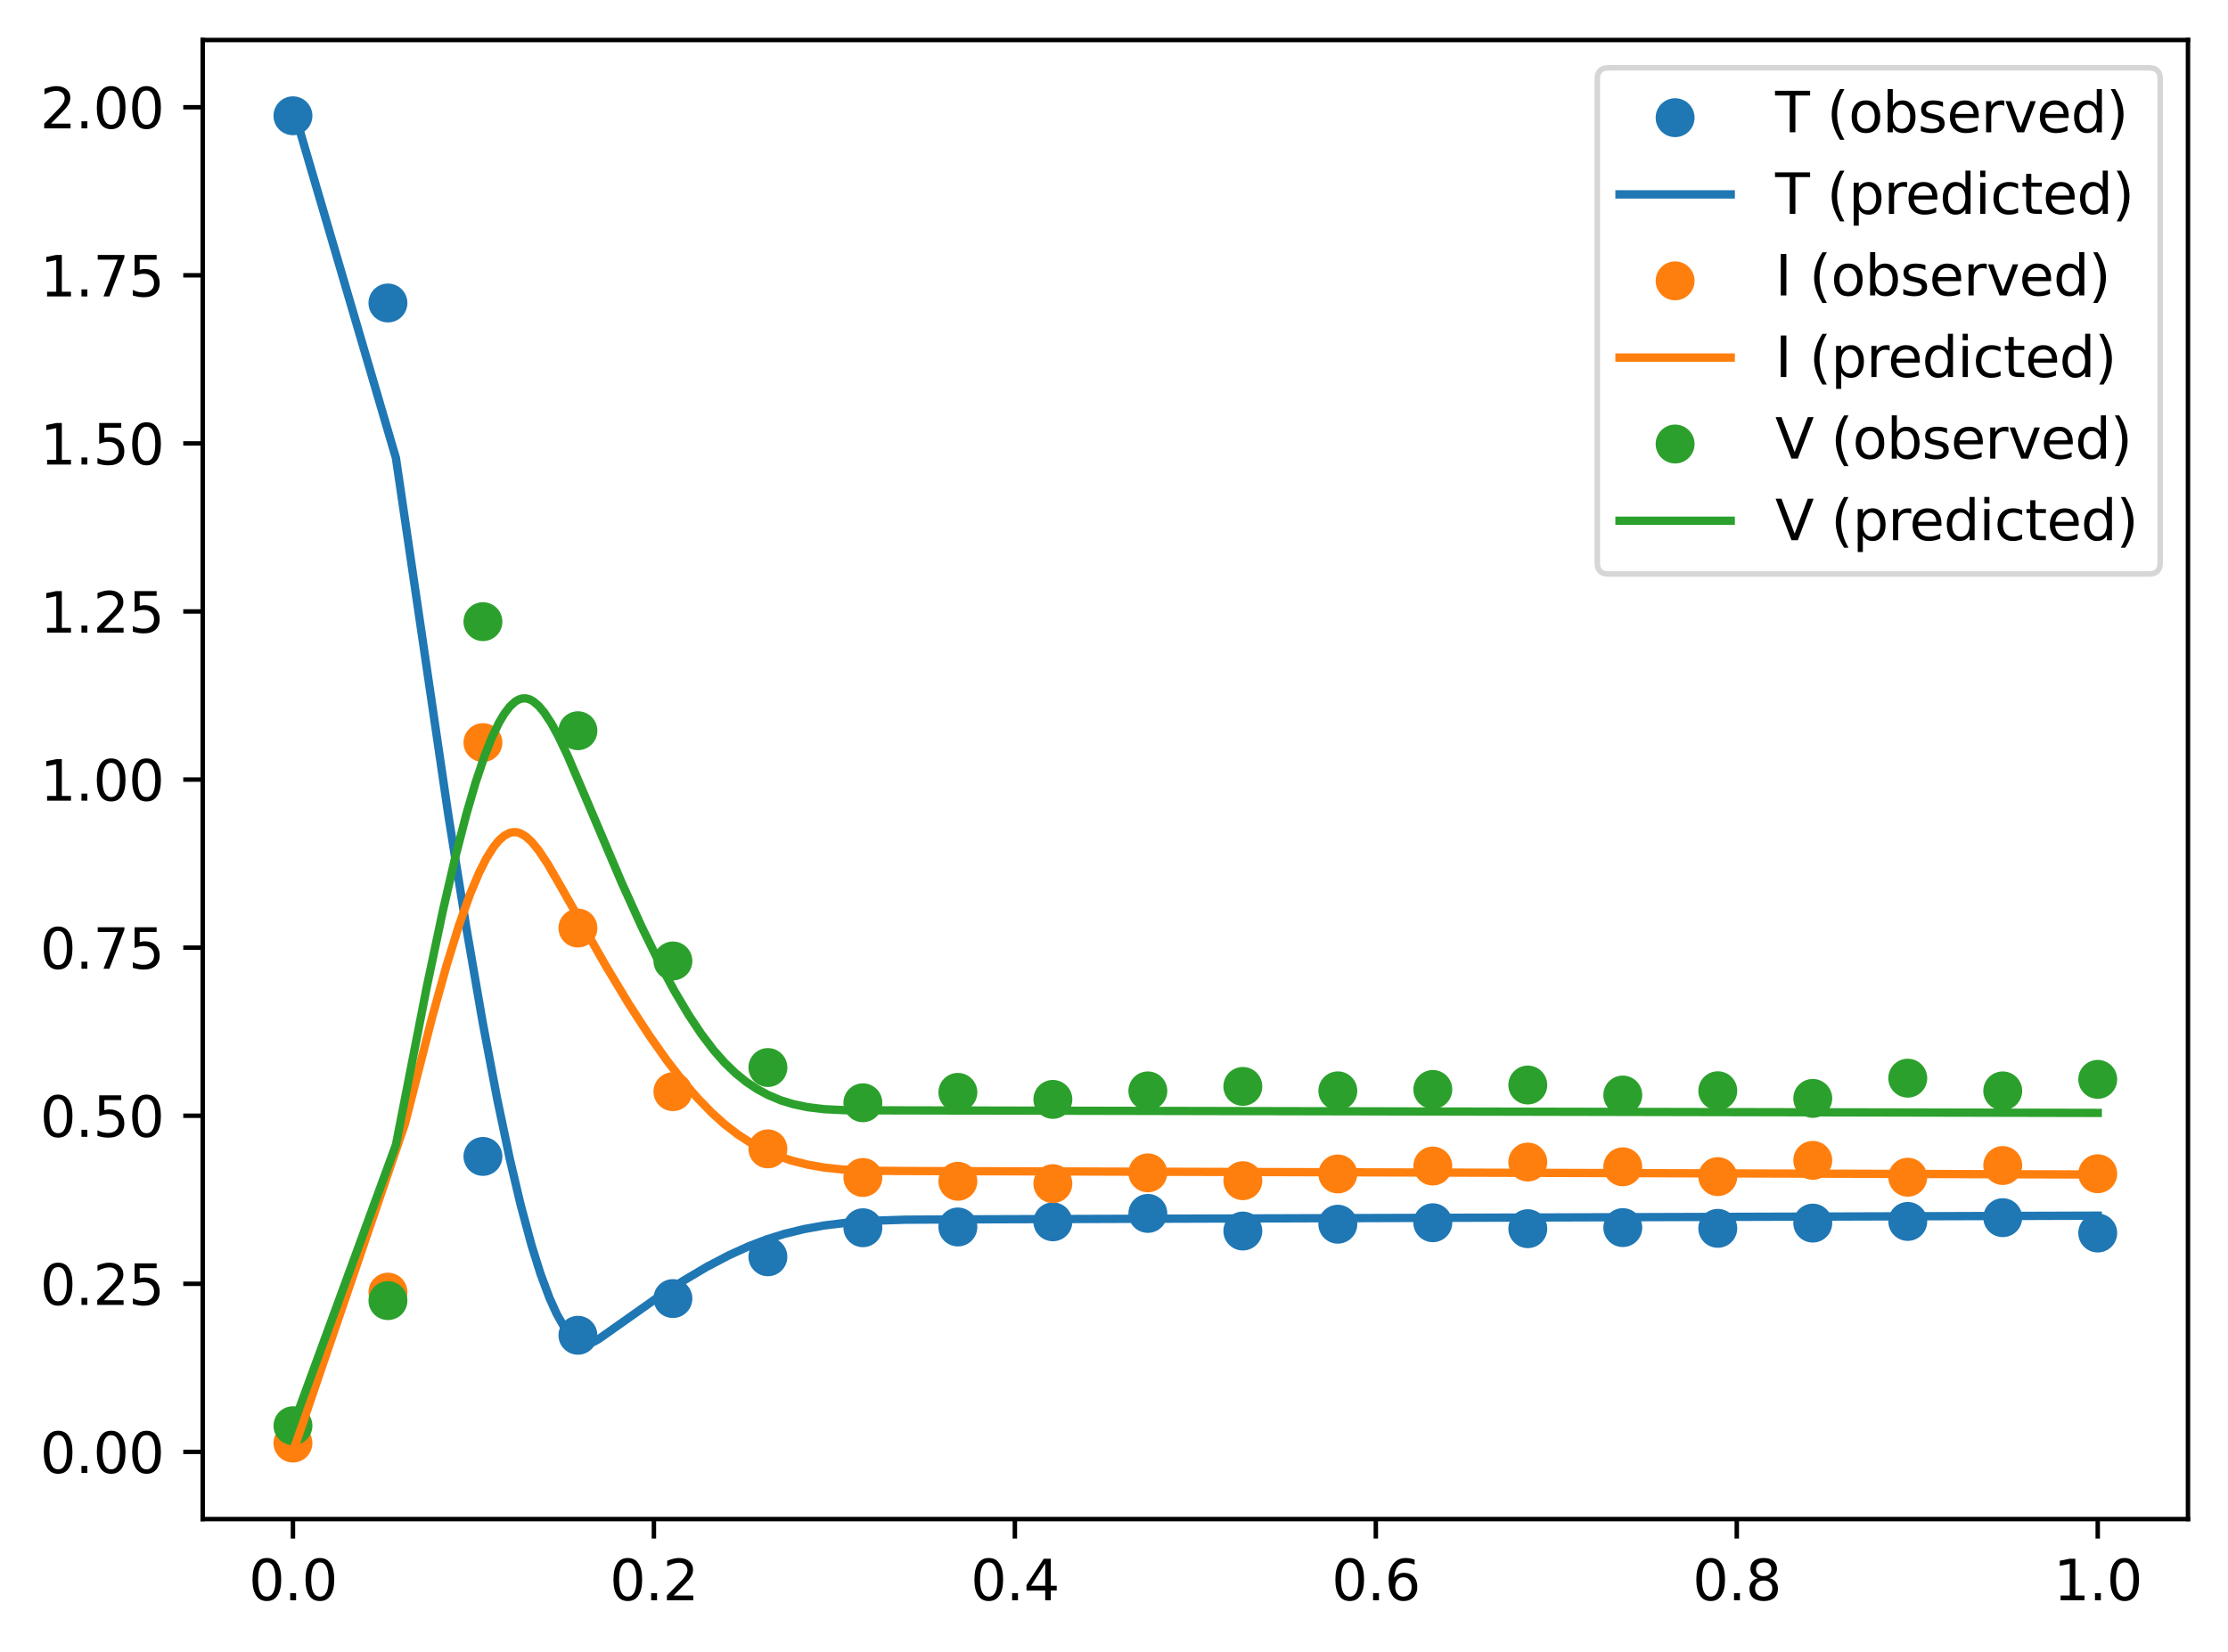 <?xml version="1.0" encoding="utf-8" standalone="no"?>
<!DOCTYPE svg PUBLIC "-//W3C//DTD SVG 1.1//EN"
  "http://www.w3.org/Graphics/SVG/1.1/DTD/svg11.dtd">
<svg xmlns:xlink="http://www.w3.org/1999/xlink" width="400.786pt" height="297.19pt" viewBox="0 0 400.786 297.19" xmlns="http://www.w3.org/2000/svg" version="1.1">
 <defs>
  <style type="text/css">*{stroke-linejoin: round; stroke-linecap: butt}</style>
 </defs>
 <g id="figure_1">
  <g id="patch_1">
   <path d="M 0 297.19 
L 400.786 297.19 
L 400.786 0 
L 0 0 
z
" style="fill: #ffffff"/>
  </g>
  <g id="axes_1">
   <g id="patch_2">
    <path d="M 36.466 273.312 
L 393.586 273.312 
L 393.586 7.2 
L 36.466 7.2 
z
" style="fill: #ffffff"/>
   </g>
   <g id="PathCollection_1">
    <defs>
     <path id="m9d08302c24" d="M 0 3 
C 0.796 3 1.559 2.684 2.121 2.121 
C 2.684 1.559 3 0.796 3 0 
C 3 -0.796 2.684 -1.559 2.121 -2.121 
C 1.559 -2.684 0.796 -3 0 -3 
C -0.796 -3 -1.559 -2.684 -2.121 -2.121 
C -2.684 -1.559 -3 -0.796 -3 0 
C -3 0.796 -2.684 1.559 -2.121 2.121 
C -1.559 2.684 -0.796 3 0 3 
z
" style="stroke: #1f77b4"/>
    </defs>
    <g clip-path="url(#pbaa796fe26)">
     <use xlink:href="#m9d08302c24" x="52.698" y="20.831" style="fill: #1f77b4; stroke: #1f77b4"/>
     <use xlink:href="#m9d08302c24" x="69.785" y="54.512" style="fill: #1f77b4; stroke: #1f77b4"/>
     <use xlink:href="#m9d08302c24" x="86.873" y="208.061" style="fill: #1f77b4; stroke: #1f77b4"/>
     <use xlink:href="#m9d08302c24" x="103.96" y="240.237" style="fill: #1f77b4; stroke: #1f77b4"/>
     <use xlink:href="#m9d08302c24" x="121.047" y="233.634" style="fill: #1f77b4; stroke: #1f77b4"/>
     <use xlink:href="#m9d08302c24" x="138.134" y="226.116" style="fill: #1f77b4; stroke: #1f77b4"/>
     <use xlink:href="#m9d08302c24" x="155.221" y="220.892" style="fill: #1f77b4; stroke: #1f77b4"/>
     <use xlink:href="#m9d08302c24" x="172.308" y="220.754" style="fill: #1f77b4; stroke: #1f77b4"/>
     <use xlink:href="#m9d08302c24" x="189.395" y="219.825" style="fill: #1f77b4; stroke: #1f77b4"/>
     <use xlink:href="#m9d08302c24" x="206.482" y="218.316" style="fill: #1f77b4; stroke: #1f77b4"/>
     <use xlink:href="#m9d08302c24" x="223.569" y="221.481" style="fill: #1f77b4; stroke: #1f77b4"/>
     <use xlink:href="#m9d08302c24" x="240.656" y="220.257" style="fill: #1f77b4; stroke: #1f77b4"/>
     <use xlink:href="#m9d08302c24" x="257.743" y="219.992" style="fill: #1f77b4; stroke: #1f77b4"/>
     <use xlink:href="#m9d08302c24" x="274.83" y="221.059" style="fill: #1f77b4; stroke: #1f77b4"/>
     <use xlink:href="#m9d08302c24" x="291.917" y="220.866" style="fill: #1f77b4; stroke: #1f77b4"/>
     <use xlink:href="#m9d08302c24" x="309.005" y="220.999" style="fill: #1f77b4; stroke: #1f77b4"/>
     <use xlink:href="#m9d08302c24" x="326.092" y="220.056" style="fill: #1f77b4; stroke: #1f77b4"/>
     <use xlink:href="#m9d08302c24" x="343.179" y="219.758" style="fill: #1f77b4; stroke: #1f77b4"/>
     <use xlink:href="#m9d08302c24" x="360.266" y="219.08" style="fill: #1f77b4; stroke: #1f77b4"/>
     <use xlink:href="#m9d08302c24" x="377.353" y="221.841" style="fill: #1f77b4; stroke: #1f77b4"/>
    </g>
   </g>
   <g id="PathCollection_2">
    <defs>
     <path id="m9c03b1debb" d="M 0 3 
C 0.796 3 1.559 2.684 2.121 2.121 
C 2.684 1.559 3 0.796 3 0 
C 3 -0.796 2.684 -1.559 2.121 -2.121 
C 1.559 -2.684 0.796 -3 0 -3 
C -0.796 -3 -1.559 -2.684 -2.121 -2.121 
C -2.684 -1.559 -3 -0.796 -3 0 
C -3 0.796 -2.684 1.559 -2.121 2.121 
C -1.559 2.684 -0.796 3 0 3 
z
" style="stroke: #ff7f0e"/>
    </defs>
    <g clip-path="url(#pbaa796fe26)">
     <use xlink:href="#m9c03b1debb" x="52.698" y="259.635" style="fill: #ff7f0e; stroke: #ff7f0e"/>
     <use xlink:href="#m9c03b1debb" x="69.785" y="232.479" style="fill: #ff7f0e; stroke: #ff7f0e"/>
     <use xlink:href="#m9c03b1debb" x="86.873" y="133.606" style="fill: #ff7f0e; stroke: #ff7f0e"/>
     <use xlink:href="#m9c03b1debb" x="103.96" y="166.971" style="fill: #ff7f0e; stroke: #ff7f0e"/>
     <use xlink:href="#m9c03b1debb" x="121.047" y="196.409" style="fill: #ff7f0e; stroke: #ff7f0e"/>
     <use xlink:href="#m9c03b1debb" x="138.134" y="206.701" style="fill: #ff7f0e; stroke: #ff7f0e"/>
     <use xlink:href="#m9c03b1debb" x="155.221" y="211.849" style="fill: #ff7f0e; stroke: #ff7f0e"/>
     <use xlink:href="#m9c03b1debb" x="172.308" y="212.534" style="fill: #ff7f0e; stroke: #ff7f0e"/>
     <use xlink:href="#m9c03b1debb" x="189.395" y="212.957" style="fill: #ff7f0e; stroke: #ff7f0e"/>
     <use xlink:href="#m9c03b1debb" x="206.482" y="211.017" style="fill: #ff7f0e; stroke: #ff7f0e"/>
     <use xlink:href="#m9c03b1debb" x="223.569" y="212.428" style="fill: #ff7f0e; stroke: #ff7f0e"/>
     <use xlink:href="#m9c03b1debb" x="240.656" y="211.214" style="fill: #ff7f0e; stroke: #ff7f0e"/>
     <use xlink:href="#m9c03b1debb" x="257.743" y="209.791" style="fill: #ff7f0e; stroke: #ff7f0e"/>
     <use xlink:href="#m9c03b1debb" x="274.83" y="209.075" style="fill: #ff7f0e; stroke: #ff7f0e"/>
     <use xlink:href="#m9c03b1debb" x="291.917" y="209.928" style="fill: #ff7f0e; stroke: #ff7f0e"/>
     <use xlink:href="#m9c03b1debb" x="309.005" y="211.694" style="fill: #ff7f0e; stroke: #ff7f0e"/>
     <use xlink:href="#m9c03b1debb" x="326.092" y="208.768" style="fill: #ff7f0e; stroke: #ff7f0e"/>
     <use xlink:href="#m9c03b1debb" x="343.179" y="211.802" style="fill: #ff7f0e; stroke: #ff7f0e"/>
     <use xlink:href="#m9c03b1debb" x="360.266" y="209.697" style="fill: #ff7f0e; stroke: #ff7f0e"/>
     <use xlink:href="#m9c03b1debb" x="377.353" y="211.177" style="fill: #ff7f0e; stroke: #ff7f0e"/>
    </g>
   </g>
   <g id="PathCollection_3">
    <defs>
     <path id="m8e85c535d2" d="M 0 3 
C 0.796 3 1.559 2.684 2.121 2.121 
C 2.684 1.559 3 0.796 3 0 
C 3 -0.796 2.684 -1.559 2.121 -2.121 
C 1.559 -2.684 0.796 -3 0 -3 
C -0.796 -3 -1.559 -2.684 -2.121 -2.121 
C -2.684 -1.559 -3 -0.796 -3 0 
C -3 0.796 -2.684 1.559 -2.121 2.121 
C -1.559 2.684 -0.796 3 0 3 
z
" style="stroke: #2ca02c"/>
    </defs>
    <g clip-path="url(#pbaa796fe26)">
     <use xlink:href="#m8e85c535d2" x="52.698" y="256.511" style="fill: #2ca02c; stroke: #2ca02c"/>
     <use xlink:href="#m8e85c535d2" x="69.785" y="234.005" style="fill: #2ca02c; stroke: #2ca02c"/>
     <use xlink:href="#m8e85c535d2" x="86.873" y="111.846" style="fill: #2ca02c; stroke: #2ca02c"/>
     <use xlink:href="#m8e85c535d2" x="103.96" y="131.471" style="fill: #2ca02c; stroke: #2ca02c"/>
     <use xlink:href="#m8e85c535d2" x="121.047" y="172.894" style="fill: #2ca02c; stroke: #2ca02c"/>
     <use xlink:href="#m8e85c535d2" x="138.134" y="192.066" style="fill: #2ca02c; stroke: #2ca02c"/>
     <use xlink:href="#m8e85c535d2" x="155.221" y="198.409" style="fill: #2ca02c; stroke: #2ca02c"/>
     <use xlink:href="#m8e85c535d2" x="172.308" y="196.534" style="fill: #2ca02c; stroke: #2ca02c"/>
     <use xlink:href="#m8e85c535d2" x="189.395" y="197.801" style="fill: #2ca02c; stroke: #2ca02c"/>
     <use xlink:href="#m8e85c535d2" x="206.482" y="196.271" style="fill: #2ca02c; stroke: #2ca02c"/>
     <use xlink:href="#m8e85c535d2" x="223.569" y="195.465" style="fill: #2ca02c; stroke: #2ca02c"/>
     <use xlink:href="#m8e85c535d2" x="240.656" y="196.261" style="fill: #2ca02c; stroke: #2ca02c"/>
     <use xlink:href="#m8e85c535d2" x="257.743" y="196.015" style="fill: #2ca02c; stroke: #2ca02c"/>
     <use xlink:href="#m8e85c535d2" x="274.83" y="195.211" style="fill: #2ca02c; stroke: #2ca02c"/>
     <use xlink:href="#m8e85c535d2" x="291.917" y="197.015" style="fill: #2ca02c; stroke: #2ca02c"/>
     <use xlink:href="#m8e85c535d2" x="309.005" y="196.244" style="fill: #2ca02c; stroke: #2ca02c"/>
     <use xlink:href="#m8e85c535d2" x="326.092" y="197.621" style="fill: #2ca02c; stroke: #2ca02c"/>
     <use xlink:href="#m8e85c535d2" x="343.179" y="193.982" style="fill: #2ca02c; stroke: #2ca02c"/>
     <use xlink:href="#m8e85c535d2" x="360.266" y="196.27" style="fill: #2ca02c; stroke: #2ca02c"/>
     <use xlink:href="#m8e85c535d2" x="377.353" y="194.195" style="fill: #2ca02c; stroke: #2ca02c"/>
    </g>
   </g>
   <g id="matplotlib.axis_1">
    <g id="xtick_1">
     <g id="line2d_1">
      <defs>
       <path id="m9f2491ed20" d="M 0 0 
L 0 3.5 
" style="stroke: #000000; stroke-width: 0.8"/>
      </defs>
      <g>
       <use xlink:href="#m9f2491ed20" x="52.698" y="273.312" style="stroke: #000000; stroke-width: 0.8"/>
      </g>
     </g>
     <g id="text_1">
      <!-- 0.0 -->
      <g transform="translate(44.747 287.91) scale(0.1 -0.1)">
       <defs>
        <path id="DejaVuSans-30" d="M 2034 4250 
Q 1547 4250 1301 3770 
Q 1056 3291 1056 2328 
Q 1056 1369 1301 889 
Q 1547 409 2034 409 
Q 2525 409 2770 889 
Q 3016 1369 3016 2328 
Q 3016 3291 2770 3770 
Q 2525 4250 2034 4250 
z
M 2034 4750 
Q 2819 4750 3233 4129 
Q 3647 3509 3647 2328 
Q 3647 1150 3233 529 
Q 2819 -91 2034 -91 
Q 1250 -91 836 529 
Q 422 1150 422 2328 
Q 422 3509 836 4129 
Q 1250 4750 2034 4750 
z
" transform="scale(0.016)"/>
        <path id="DejaVuSans-2e" d="M 684 794 
L 1344 794 
L 1344 0 
L 684 0 
L 684 794 
z
" transform="scale(0.016)"/>
       </defs>
       <use xlink:href="#DejaVuSans-30"/>
       <use xlink:href="#DejaVuSans-2e" x="63.623"/>
       <use xlink:href="#DejaVuSans-30" x="95.41"/>
      </g>
     </g>
    </g>
    <g id="xtick_2">
     <g id="line2d_2">
      <g>
       <use xlink:href="#m9f2491ed20" x="117.629" y="273.312" style="stroke: #000000; stroke-width: 0.8"/>
      </g>
     </g>
     <g id="text_2">
      <!-- 0.2 -->
      <g transform="translate(109.678 287.91) scale(0.1 -0.1)">
       <defs>
        <path id="DejaVuSans-32" d="M 1228 531 
L 3431 531 
L 3431 0 
L 469 0 
L 469 531 
Q 828 903 1448 1529 
Q 2069 2156 2228 2338 
Q 2531 2678 2651 2914 
Q 2772 3150 2772 3378 
Q 2772 3750 2511 3984 
Q 2250 4219 1831 4219 
Q 1534 4219 1204 4116 
Q 875 4013 500 3803 
L 500 4441 
Q 881 4594 1212 4672 
Q 1544 4750 1819 4750 
Q 2544 4750 2975 4387 
Q 3406 4025 3406 3419 
Q 3406 3131 3298 2873 
Q 3191 2616 2906 2266 
Q 2828 2175 2409 1742 
Q 1991 1309 1228 531 
z
" transform="scale(0.016)"/>
       </defs>
       <use xlink:href="#DejaVuSans-30"/>
       <use xlink:href="#DejaVuSans-2e" x="63.623"/>
       <use xlink:href="#DejaVuSans-32" x="95.41"/>
      </g>
     </g>
    </g>
    <g id="xtick_3">
     <g id="line2d_3">
      <g>
       <use xlink:href="#m9f2491ed20" x="182.56" y="273.312" style="stroke: #000000; stroke-width: 0.8"/>
      </g>
     </g>
     <g id="text_3">
      <!-- 0.4 -->
      <g transform="translate(174.609 287.91) scale(0.1 -0.1)">
       <defs>
        <path id="DejaVuSans-34" d="M 2419 4116 
L 825 1625 
L 2419 1625 
L 2419 4116 
z
M 2253 4666 
L 3047 4666 
L 3047 1625 
L 3713 1625 
L 3713 1100 
L 3047 1100 
L 3047 0 
L 2419 0 
L 2419 1100 
L 313 1100 
L 313 1709 
L 2253 4666 
z
" transform="scale(0.016)"/>
       </defs>
       <use xlink:href="#DejaVuSans-30"/>
       <use xlink:href="#DejaVuSans-2e" x="63.623"/>
       <use xlink:href="#DejaVuSans-34" x="95.41"/>
      </g>
     </g>
    </g>
    <g id="xtick_4">
     <g id="line2d_4">
      <g>
       <use xlink:href="#m9f2491ed20" x="247.491" y="273.312" style="stroke: #000000; stroke-width: 0.8"/>
      </g>
     </g>
     <g id="text_4">
      <!-- 0.6 -->
      <g transform="translate(239.54 287.91) scale(0.1 -0.1)">
       <defs>
        <path id="DejaVuSans-36" d="M 2113 2584 
Q 1688 2584 1439 2293 
Q 1191 2003 1191 1497 
Q 1191 994 1439 701 
Q 1688 409 2113 409 
Q 2538 409 2786 701 
Q 3034 994 3034 1497 
Q 3034 2003 2786 2293 
Q 2538 2584 2113 2584 
z
M 3366 4563 
L 3366 3988 
Q 3128 4100 2886 4159 
Q 2644 4219 2406 4219 
Q 1781 4219 1451 3797 
Q 1122 3375 1075 2522 
Q 1259 2794 1537 2939 
Q 1816 3084 2150 3084 
Q 2853 3084 3261 2657 
Q 3669 2231 3669 1497 
Q 3669 778 3244 343 
Q 2819 -91 2113 -91 
Q 1303 -91 875 529 
Q 447 1150 447 2328 
Q 447 3434 972 4092 
Q 1497 4750 2381 4750 
Q 2619 4750 2861 4703 
Q 3103 4656 3366 4563 
z
" transform="scale(0.016)"/>
       </defs>
       <use xlink:href="#DejaVuSans-30"/>
       <use xlink:href="#DejaVuSans-2e" x="63.623"/>
       <use xlink:href="#DejaVuSans-36" x="95.41"/>
      </g>
     </g>
    </g>
    <g id="xtick_5">
     <g id="line2d_5">
      <g>
       <use xlink:href="#m9f2491ed20" x="312.422" y="273.312" style="stroke: #000000; stroke-width: 0.8"/>
      </g>
     </g>
     <g id="text_5">
      <!-- 0.8 -->
      <g transform="translate(304.47 287.91) scale(0.1 -0.1)">
       <defs>
        <path id="DejaVuSans-38" d="M 2034 2216 
Q 1584 2216 1326 1975 
Q 1069 1734 1069 1313 
Q 1069 891 1326 650 
Q 1584 409 2034 409 
Q 2484 409 2743 651 
Q 3003 894 3003 1313 
Q 3003 1734 2745 1975 
Q 2488 2216 2034 2216 
z
M 1403 2484 
Q 997 2584 770 2862 
Q 544 3141 544 3541 
Q 544 4100 942 4425 
Q 1341 4750 2034 4750 
Q 2731 4750 3128 4425 
Q 3525 4100 3525 3541 
Q 3525 3141 3298 2862 
Q 3072 2584 2669 2484 
Q 3125 2378 3379 2068 
Q 3634 1759 3634 1313 
Q 3634 634 3220 271 
Q 2806 -91 2034 -91 
Q 1263 -91 848 271 
Q 434 634 434 1313 
Q 434 1759 690 2068 
Q 947 2378 1403 2484 
z
M 1172 3481 
Q 1172 3119 1398 2916 
Q 1625 2713 2034 2713 
Q 2441 2713 2670 2916 
Q 2900 3119 2900 3481 
Q 2900 3844 2670 4047 
Q 2441 4250 2034 4250 
Q 1625 4250 1398 4047 
Q 1172 3844 1172 3481 
z
" transform="scale(0.016)"/>
       </defs>
       <use xlink:href="#DejaVuSans-30"/>
       <use xlink:href="#DejaVuSans-2e" x="63.623"/>
       <use xlink:href="#DejaVuSans-38" x="95.41"/>
      </g>
     </g>
    </g>
    <g id="xtick_6">
     <g id="line2d_6">
      <g>
       <use xlink:href="#m9f2491ed20" x="377.353" y="273.312" style="stroke: #000000; stroke-width: 0.8"/>
      </g>
     </g>
     <g id="text_6">
      <!-- 1.0 -->
      <g transform="translate(369.401 287.91) scale(0.1 -0.1)">
       <defs>
        <path id="DejaVuSans-31" d="M 794 531 
L 1825 531 
L 1825 4091 
L 703 3866 
L 703 4441 
L 1819 4666 
L 2450 4666 
L 2450 531 
L 3481 531 
L 3481 0 
L 794 0 
L 794 531 
z
" transform="scale(0.016)"/>
       </defs>
       <use xlink:href="#DejaVuSans-31"/>
       <use xlink:href="#DejaVuSans-2e" x="63.623"/>
       <use xlink:href="#DejaVuSans-30" x="95.41"/>
      </g>
     </g>
    </g>
   </g>
   <g id="matplotlib.axis_2">
    <g id="ytick_1">
     <g id="line2d_7">
      <defs>
       <path id="m123bf0cd23" d="M 0 0 
L -3.5 0 
" style="stroke: #000000; stroke-width: 0.8"/>
      </defs>
      <g>
       <use xlink:href="#m123bf0cd23" x="36.466" y="261.216" style="stroke: #000000; stroke-width: 0.8"/>
      </g>
     </g>
     <g id="text_7">
      <!-- 0.00 -->
      <g transform="translate(7.2 265.015) scale(0.1 -0.1)">
       <use xlink:href="#DejaVuSans-30"/>
       <use xlink:href="#DejaVuSans-2e" x="63.623"/>
       <use xlink:href="#DejaVuSans-30" x="95.41"/>
       <use xlink:href="#DejaVuSans-30" x="159.033"/>
      </g>
     </g>
    </g>
    <g id="ytick_2">
     <g id="line2d_8">
      <g>
       <use xlink:href="#m123bf0cd23" x="36.466" y="230.976" style="stroke: #000000; stroke-width: 0.8"/>
      </g>
     </g>
     <g id="text_8">
      <!-- 0.25 -->
      <g transform="translate(7.2 234.775) scale(0.1 -0.1)">
       <defs>
        <path id="DejaVuSans-35" d="M 691 4666 
L 3169 4666 
L 3169 4134 
L 1269 4134 
L 1269 2991 
Q 1406 3038 1543 3061 
Q 1681 3084 1819 3084 
Q 2600 3084 3056 2656 
Q 3513 2228 3513 1497 
Q 3513 744 3044 326 
Q 2575 -91 1722 -91 
Q 1428 -91 1123 -41 
Q 819 9 494 109 
L 494 744 
Q 775 591 1075 516 
Q 1375 441 1709 441 
Q 2250 441 2565 725 
Q 2881 1009 2881 1497 
Q 2881 1984 2565 2268 
Q 2250 2553 1709 2553 
Q 1456 2553 1204 2497 
Q 953 2441 691 2322 
L 691 4666 
z
" transform="scale(0.016)"/>
       </defs>
       <use xlink:href="#DejaVuSans-30"/>
       <use xlink:href="#DejaVuSans-2e" x="63.623"/>
       <use xlink:href="#DejaVuSans-32" x="95.41"/>
       <use xlink:href="#DejaVuSans-35" x="159.033"/>
      </g>
     </g>
    </g>
    <g id="ytick_3">
     <g id="line2d_9">
      <g>
       <use xlink:href="#m123bf0cd23" x="36.466" y="200.736" style="stroke: #000000; stroke-width: 0.8"/>
      </g>
     </g>
     <g id="text_9">
      <!-- 0.50 -->
      <g transform="translate(7.2 204.535) scale(0.1 -0.1)">
       <use xlink:href="#DejaVuSans-30"/>
       <use xlink:href="#DejaVuSans-2e" x="63.623"/>
       <use xlink:href="#DejaVuSans-35" x="95.41"/>
       <use xlink:href="#DejaVuSans-30" x="159.033"/>
      </g>
     </g>
    </g>
    <g id="ytick_4">
     <g id="line2d_10">
      <g>
       <use xlink:href="#m123bf0cd23" x="36.466" y="170.496" style="stroke: #000000; stroke-width: 0.8"/>
      </g>
     </g>
     <g id="text_10">
      <!-- 0.75 -->
      <g transform="translate(7.2 174.295) scale(0.1 -0.1)">
       <defs>
        <path id="DejaVuSans-37" d="M 525 4666 
L 3525 4666 
L 3525 4397 
L 1831 0 
L 1172 0 
L 2766 4134 
L 525 4134 
L 525 4666 
z
" transform="scale(0.016)"/>
       </defs>
       <use xlink:href="#DejaVuSans-30"/>
       <use xlink:href="#DejaVuSans-2e" x="63.623"/>
       <use xlink:href="#DejaVuSans-37" x="95.41"/>
       <use xlink:href="#DejaVuSans-35" x="159.033"/>
      </g>
     </g>
    </g>
    <g id="ytick_5">
     <g id="line2d_11">
      <g>
       <use xlink:href="#m123bf0cd23" x="36.466" y="140.256" style="stroke: #000000; stroke-width: 0.8"/>
      </g>
     </g>
     <g id="text_11">
      <!-- 1.00 -->
      <g transform="translate(7.2 144.055) scale(0.1 -0.1)">
       <use xlink:href="#DejaVuSans-31"/>
       <use xlink:href="#DejaVuSans-2e" x="63.623"/>
       <use xlink:href="#DejaVuSans-30" x="95.41"/>
       <use xlink:href="#DejaVuSans-30" x="159.033"/>
      </g>
     </g>
    </g>
    <g id="ytick_6">
     <g id="line2d_12">
      <g>
       <use xlink:href="#m123bf0cd23" x="36.466" y="110.016" style="stroke: #000000; stroke-width: 0.8"/>
      </g>
     </g>
     <g id="text_12">
      <!-- 1.25 -->
      <g transform="translate(7.2 113.815) scale(0.1 -0.1)">
       <use xlink:href="#DejaVuSans-31"/>
       <use xlink:href="#DejaVuSans-2e" x="63.623"/>
       <use xlink:href="#DejaVuSans-32" x="95.41"/>
       <use xlink:href="#DejaVuSans-35" x="159.033"/>
      </g>
     </g>
    </g>
    <g id="ytick_7">
     <g id="line2d_13">
      <g>
       <use xlink:href="#m123bf0cd23" x="36.466" y="79.776" style="stroke: #000000; stroke-width: 0.8"/>
      </g>
     </g>
     <g id="text_13">
      <!-- 1.50 -->
      <g transform="translate(7.2 83.575) scale(0.1 -0.1)">
       <use xlink:href="#DejaVuSans-31"/>
       <use xlink:href="#DejaVuSans-2e" x="63.623"/>
       <use xlink:href="#DejaVuSans-35" x="95.41"/>
       <use xlink:href="#DejaVuSans-30" x="159.033"/>
      </g>
     </g>
    </g>
    <g id="ytick_8">
     <g id="line2d_14">
      <g>
       <use xlink:href="#m123bf0cd23" x="36.466" y="49.536" style="stroke: #000000; stroke-width: 0.8"/>
      </g>
     </g>
     <g id="text_14">
      <!-- 1.75 -->
      <g transform="translate(7.2 53.335) scale(0.1 -0.1)">
       <use xlink:href="#DejaVuSans-31"/>
       <use xlink:href="#DejaVuSans-2e" x="63.623"/>
       <use xlink:href="#DejaVuSans-37" x="95.41"/>
       <use xlink:href="#DejaVuSans-35" x="159.033"/>
      </g>
     </g>
    </g>
    <g id="ytick_9">
     <g id="line2d_15">
      <g>
       <use xlink:href="#m123bf0cd23" x="36.466" y="19.296" style="stroke: #000000; stroke-width: 0.8"/>
      </g>
     </g>
     <g id="text_15">
      <!-- 2.00 -->
      <g transform="translate(7.2 23.095) scale(0.1 -0.1)">
       <use xlink:href="#DejaVuSans-32"/>
       <use xlink:href="#DejaVuSans-2e" x="63.623"/>
       <use xlink:href="#DejaVuSans-30" x="95.41"/>
       <use xlink:href="#DejaVuSans-30" x="159.033"/>
      </g>
     </g>
    </g>
   </g>
   <g id="line2d_16">
    <path d="M 52.698 19.296 
L 71.222 82.407 
L 80.647 146.624 
L 83.896 166.964 
L 86.821 183.912 
L 89.421 197.645 
L 91.696 208.46 
L 93.646 216.725 
L 95.596 223.97 
L 97.221 229.163 
L 98.845 233.534 
L 100.145 236.404 
L 101.445 238.689 
L 102.42 240.002 
L 103.395 240.961 
L 104.37 241.553 
L 105.02 241.739 
L 105.67 241.754 
L 106.645 241.489 
L 107.62 240.971 
L 109.895 239.371 
L 118.019 233.631 
L 122.894 230.447 
L 127.119 227.942 
L 131.018 225.891 
L 134.593 224.263 
L 137.843 223.013 
L 141.093 221.996 
L 144.668 221.128 
L 148.242 220.486 
L 152.467 219.966 
L 157.017 219.632 
L 162.866 219.443 
L 173.916 219.381 
L 377.353 218.715 
L 377.353 218.715 
" clip-path="url(#pbaa796fe26)" style="fill: none; stroke: #1f77b4; stroke-width: 1.5; stroke-linecap: square"/>
   </g>
   <g id="line2d_17">
    <path d="M 52.698 261.216 
L 72.847 202.184 
L 77.722 183.08 
L 80.322 173.726 
L 82.596 166.386 
L 84.546 160.914 
L 86.171 157.048 
L 87.471 154.472 
L 88.771 152.404 
L 89.746 151.214 
L 90.721 150.355 
L 91.696 149.844 
L 92.346 149.708 
L 92.996 149.74 
L 93.646 149.94 
L 94.621 150.526 
L 95.596 151.413 
L 96.896 152.986 
L 98.52 155.429 
L 100.795 159.36 
L 108.92 173.674 
L 113.145 180.677 
L 116.719 186.194 
L 119.969 190.804 
L 122.894 194.57 
L 125.494 197.582 
L 128.094 200.255 
L 130.368 202.298 
L 132.643 204.054 
L 134.918 205.537 
L 137.193 206.773 
L 139.793 207.916 
L 142.393 208.807 
L 145.318 209.548 
L 148.242 210.06 
L 151.492 210.412 
L 155.717 210.624 
L 162.541 210.685 
L 377.353 211.315 
L 377.353 211.315 
" clip-path="url(#pbaa796fe26)" style="fill: none; stroke: #ff7f0e; stroke-width: 1.5; stroke-linecap: square"/>
   </g>
   <g id="line2d_18">
    <path d="M 52.698 256.511 
L 71.222 205.974 
L 76.747 177.682 
L 79.672 163.84 
L 81.947 154.03 
L 83.896 146.478 
L 85.521 140.898 
L 87.146 136.056 
L 88.446 132.77 
L 89.746 130.052 
L 90.721 128.412 
L 91.696 127.134 
L 92.671 126.236 
L 93.321 125.857 
L 93.971 125.66 
L 94.621 125.651 
L 95.271 125.826 
L 95.921 126.176 
L 96.896 127 
L 97.871 128.151 
L 99.17 130.122 
L 100.47 132.508 
L 102.095 135.931 
L 104.695 141.995 
L 111.845 158.838 
L 115.419 166.724 
L 118.669 173.358 
L 121.269 178.21 
L 123.869 182.595 
L 126.144 186.011 
L 128.419 189.006 
L 130.368 191.216 
L 132.318 193.093 
L 134.268 194.664 
L 136.218 195.96 
L 138.168 197.011 
L 140.443 197.964 
L 142.718 198.664 
L 145.318 199.207 
L 148.242 199.56 
L 151.817 199.735 
L 158.967 199.773 
L 377.353 200.23 
L 377.353 200.23 
" clip-path="url(#pbaa796fe26)" style="fill: none; stroke: #2ca02c; stroke-width: 1.5; stroke-linecap: square"/>
   </g>
   <g id="patch_3">
    <path d="M 36.466 273.312 
L 36.466 7.2 
" style="fill: none; stroke: #000000; stroke-width: 0.8; stroke-linejoin: miter; stroke-linecap: square"/>
   </g>
   <g id="patch_4">
    <path d="M 393.586 273.312 
L 393.586 7.2 
" style="fill: none; stroke: #000000; stroke-width: 0.8; stroke-linejoin: miter; stroke-linecap: square"/>
   </g>
   <g id="patch_5">
    <path d="M 36.466 273.312 
L 393.586 273.312 
" style="fill: none; stroke: #000000; stroke-width: 0.8; stroke-linejoin: miter; stroke-linecap: square"/>
   </g>
   <g id="patch_6">
    <path d="M 36.466 7.2 
L 393.586 7.2 
" style="fill: none; stroke: #000000; stroke-width: 0.8; stroke-linejoin: miter; stroke-linecap: square"/>
   </g>
   <g id="legend_1">
    <g id="patch_7">
     <path d="M 289.329 103.269 
L 386.586 103.269 
Q 388.586 103.269 388.586 101.269 
L 388.586 14.2 
Q 388.586 12.2 386.586 12.2 
L 289.329 12.2 
Q 287.329 12.2 287.329 14.2 
L 287.329 101.269 
Q 287.329 103.269 289.329 103.269 
z
" style="fill: #ffffff; opacity: 0.8; stroke: #cccccc; stroke-linejoin: miter"/>
    </g>
    <g id="PathCollection_4">
     <g>
      <use xlink:href="#m9d08302c24" x="301.329" y="21.173" style="fill: #1f77b4; stroke: #1f77b4"/>
     </g>
    </g>
    <g id="text_16">
     <!-- T (observed) -->
     <g transform="translate(319.329 23.798) scale(0.1 -0.1)">
      <defs>
       <path id="DejaVuSans-54" d="M -19 4666 
L 3928 4666 
L 3928 4134 
L 2272 4134 
L 2272 0 
L 1638 0 
L 1638 4134 
L -19 4134 
L -19 4666 
z
" transform="scale(0.016)"/>
       <path id="DejaVuSans-20" transform="scale(0.016)"/>
       <path id="DejaVuSans-28" d="M 1984 4856 
Q 1566 4138 1362 3434 
Q 1159 2731 1159 2009 
Q 1159 1288 1364 580 
Q 1569 -128 1984 -844 
L 1484 -844 
Q 1016 -109 783 600 
Q 550 1309 550 2009 
Q 550 2706 781 3412 
Q 1013 4119 1484 4856 
L 1984 4856 
z
" transform="scale(0.016)"/>
       <path id="DejaVuSans-6f" d="M 1959 3097 
Q 1497 3097 1228 2736 
Q 959 2375 959 1747 
Q 959 1119 1226 758 
Q 1494 397 1959 397 
Q 2419 397 2687 759 
Q 2956 1122 2956 1747 
Q 2956 2369 2687 2733 
Q 2419 3097 1959 3097 
z
M 1959 3584 
Q 2709 3584 3137 3096 
Q 3566 2609 3566 1747 
Q 3566 888 3137 398 
Q 2709 -91 1959 -91 
Q 1206 -91 779 398 
Q 353 888 353 1747 
Q 353 2609 779 3096 
Q 1206 3584 1959 3584 
z
" transform="scale(0.016)"/>
       <path id="DejaVuSans-62" d="M 3116 1747 
Q 3116 2381 2855 2742 
Q 2594 3103 2138 3103 
Q 1681 3103 1420 2742 
Q 1159 2381 1159 1747 
Q 1159 1113 1420 752 
Q 1681 391 2138 391 
Q 2594 391 2855 752 
Q 3116 1113 3116 1747 
z
M 1159 2969 
Q 1341 3281 1617 3432 
Q 1894 3584 2278 3584 
Q 2916 3584 3314 3078 
Q 3713 2572 3713 1747 
Q 3713 922 3314 415 
Q 2916 -91 2278 -91 
Q 1894 -91 1617 61 
Q 1341 213 1159 525 
L 1159 0 
L 581 0 
L 581 4863 
L 1159 4863 
L 1159 2969 
z
" transform="scale(0.016)"/>
       <path id="DejaVuSans-73" d="M 2834 3397 
L 2834 2853 
Q 2591 2978 2328 3040 
Q 2066 3103 1784 3103 
Q 1356 3103 1142 2972 
Q 928 2841 928 2578 
Q 928 2378 1081 2264 
Q 1234 2150 1697 2047 
L 1894 2003 
Q 2506 1872 2764 1633 
Q 3022 1394 3022 966 
Q 3022 478 2636 193 
Q 2250 -91 1575 -91 
Q 1294 -91 989 -36 
Q 684 19 347 128 
L 347 722 
Q 666 556 975 473 
Q 1284 391 1588 391 
Q 1994 391 2212 530 
Q 2431 669 2431 922 
Q 2431 1156 2273 1281 
Q 2116 1406 1581 1522 
L 1381 1569 
Q 847 1681 609 1914 
Q 372 2147 372 2553 
Q 372 3047 722 3315 
Q 1072 3584 1716 3584 
Q 2034 3584 2315 3537 
Q 2597 3491 2834 3397 
z
" transform="scale(0.016)"/>
       <path id="DejaVuSans-65" d="M 3597 1894 
L 3597 1613 
L 953 1613 
Q 991 1019 1311 708 
Q 1631 397 2203 397 
Q 2534 397 2845 478 
Q 3156 559 3463 722 
L 3463 178 
Q 3153 47 2828 -22 
Q 2503 -91 2169 -91 
Q 1331 -91 842 396 
Q 353 884 353 1716 
Q 353 2575 817 3079 
Q 1281 3584 2069 3584 
Q 2775 3584 3186 3129 
Q 3597 2675 3597 1894 
z
M 3022 2063 
Q 3016 2534 2758 2815 
Q 2500 3097 2075 3097 
Q 1594 3097 1305 2825 
Q 1016 2553 972 2059 
L 3022 2063 
z
" transform="scale(0.016)"/>
       <path id="DejaVuSans-72" d="M 2631 2963 
Q 2534 3019 2420 3045 
Q 2306 3072 2169 3072 
Q 1681 3072 1420 2755 
Q 1159 2438 1159 1844 
L 1159 0 
L 581 0 
L 581 3500 
L 1159 3500 
L 1159 2956 
Q 1341 3275 1631 3429 
Q 1922 3584 2338 3584 
Q 2397 3584 2469 3576 
Q 2541 3569 2628 3553 
L 2631 2963 
z
" transform="scale(0.016)"/>
       <path id="DejaVuSans-76" d="M 191 3500 
L 800 3500 
L 1894 563 
L 2988 3500 
L 3597 3500 
L 2284 0 
L 1503 0 
L 191 3500 
z
" transform="scale(0.016)"/>
       <path id="DejaVuSans-64" d="M 2906 2969 
L 2906 4863 
L 3481 4863 
L 3481 0 
L 2906 0 
L 2906 525 
Q 2725 213 2448 61 
Q 2172 -91 1784 -91 
Q 1150 -91 751 415 
Q 353 922 353 1747 
Q 353 2572 751 3078 
Q 1150 3584 1784 3584 
Q 2172 3584 2448 3432 
Q 2725 3281 2906 2969 
z
M 947 1747 
Q 947 1113 1208 752 
Q 1469 391 1925 391 
Q 2381 391 2643 752 
Q 2906 1113 2906 1747 
Q 2906 2381 2643 2742 
Q 2381 3103 1925 3103 
Q 1469 3103 1208 2742 
Q 947 2381 947 1747 
z
" transform="scale(0.016)"/>
       <path id="DejaVuSans-29" d="M 513 4856 
L 1013 4856 
Q 1481 4119 1714 3412 
Q 1947 2706 1947 2009 
Q 1947 1309 1714 600 
Q 1481 -109 1013 -844 
L 513 -844 
Q 928 -128 1133 580 
Q 1338 1288 1338 2009 
Q 1338 2731 1133 3434 
Q 928 4138 513 4856 
z
" transform="scale(0.016)"/>
      </defs>
      <use xlink:href="#DejaVuSans-54"/>
      <use xlink:href="#DejaVuSans-20" x="61.084"/>
      <use xlink:href="#DejaVuSans-28" x="92.871"/>
      <use xlink:href="#DejaVuSans-6f" x="131.885"/>
      <use xlink:href="#DejaVuSans-62" x="193.066"/>
      <use xlink:href="#DejaVuSans-73" x="256.543"/>
      <use xlink:href="#DejaVuSans-65" x="308.643"/>
      <use xlink:href="#DejaVuSans-72" x="370.166"/>
      <use xlink:href="#DejaVuSans-76" x="411.279"/>
      <use xlink:href="#DejaVuSans-65" x="470.459"/>
      <use xlink:href="#DejaVuSans-64" x="531.982"/>
      <use xlink:href="#DejaVuSans-29" x="595.459"/>
     </g>
    </g>
    <g id="line2d_19">
     <path d="M 291.329 34.977 
L 301.329 34.977 
L 311.329 34.977 
" style="fill: none; stroke: #1f77b4; stroke-width: 1.5; stroke-linecap: square"/>
    </g>
    <g id="text_17">
     <!-- T (predicted) -->
     <g transform="translate(319.329 38.477) scale(0.1 -0.1)">
      <defs>
       <path id="DejaVuSans-70" d="M 1159 525 
L 1159 -1331 
L 581 -1331 
L 581 3500 
L 1159 3500 
L 1159 2969 
Q 1341 3281 1617 3432 
Q 1894 3584 2278 3584 
Q 2916 3584 3314 3078 
Q 3713 2572 3713 1747 
Q 3713 922 3314 415 
Q 2916 -91 2278 -91 
Q 1894 -91 1617 61 
Q 1341 213 1159 525 
z
M 3116 1747 
Q 3116 2381 2855 2742 
Q 2594 3103 2138 3103 
Q 1681 3103 1420 2742 
Q 1159 2381 1159 1747 
Q 1159 1113 1420 752 
Q 1681 391 2138 391 
Q 2594 391 2855 752 
Q 3116 1113 3116 1747 
z
" transform="scale(0.016)"/>
       <path id="DejaVuSans-69" d="M 603 3500 
L 1178 3500 
L 1178 0 
L 603 0 
L 603 3500 
z
M 603 4863 
L 1178 4863 
L 1178 4134 
L 603 4134 
L 603 4863 
z
" transform="scale(0.016)"/>
       <path id="DejaVuSans-63" d="M 3122 3366 
L 3122 2828 
Q 2878 2963 2633 3030 
Q 2388 3097 2138 3097 
Q 1578 3097 1268 2742 
Q 959 2388 959 1747 
Q 959 1106 1268 751 
Q 1578 397 2138 397 
Q 2388 397 2633 464 
Q 2878 531 3122 666 
L 3122 134 
Q 2881 22 2623 -34 
Q 2366 -91 2075 -91 
Q 1284 -91 818 406 
Q 353 903 353 1747 
Q 353 2603 823 3093 
Q 1294 3584 2113 3584 
Q 2378 3584 2631 3529 
Q 2884 3475 3122 3366 
z
" transform="scale(0.016)"/>
       <path id="DejaVuSans-74" d="M 1172 4494 
L 1172 3500 
L 2356 3500 
L 2356 3053 
L 1172 3053 
L 1172 1153 
Q 1172 725 1289 603 
Q 1406 481 1766 481 
L 2356 481 
L 2356 0 
L 1766 0 
Q 1100 0 847 248 
Q 594 497 594 1153 
L 594 3053 
L 172 3053 
L 172 3500 
L 594 3500 
L 594 4494 
L 1172 4494 
z
" transform="scale(0.016)"/>
      </defs>
      <use xlink:href="#DejaVuSans-54"/>
      <use xlink:href="#DejaVuSans-20" x="61.084"/>
      <use xlink:href="#DejaVuSans-28" x="92.871"/>
      <use xlink:href="#DejaVuSans-70" x="131.885"/>
      <use xlink:href="#DejaVuSans-72" x="195.361"/>
      <use xlink:href="#DejaVuSans-65" x="234.225"/>
      <use xlink:href="#DejaVuSans-64" x="295.748"/>
      <use xlink:href="#DejaVuSans-69" x="359.225"/>
      <use xlink:href="#DejaVuSans-63" x="387.008"/>
      <use xlink:href="#DejaVuSans-74" x="441.988"/>
      <use xlink:href="#DejaVuSans-65" x="481.197"/>
      <use xlink:href="#DejaVuSans-64" x="542.721"/>
      <use xlink:href="#DejaVuSans-29" x="606.197"/>
     </g>
    </g>
    <g id="PathCollection_5">
     <g>
      <use xlink:href="#m9c03b1debb" x="301.329" y="50.53" style="fill: #ff7f0e; stroke: #ff7f0e"/>
     </g>
    </g>
    <g id="text_18">
     <!-- I (observed) -->
     <g transform="translate(319.329 53.155) scale(0.1 -0.1)">
      <defs>
       <path id="DejaVuSans-49" d="M 628 4666 
L 1259 4666 
L 1259 0 
L 628 0 
L 628 4666 
z
" transform="scale(0.016)"/>
      </defs>
      <use xlink:href="#DejaVuSans-49"/>
      <use xlink:href="#DejaVuSans-20" x="29.492"/>
      <use xlink:href="#DejaVuSans-28" x="61.279"/>
      <use xlink:href="#DejaVuSans-6f" x="100.293"/>
      <use xlink:href="#DejaVuSans-62" x="161.475"/>
      <use xlink:href="#DejaVuSans-73" x="224.951"/>
      <use xlink:href="#DejaVuSans-65" x="277.051"/>
      <use xlink:href="#DejaVuSans-72" x="338.574"/>
      <use xlink:href="#DejaVuSans-76" x="379.688"/>
      <use xlink:href="#DejaVuSans-65" x="438.867"/>
      <use xlink:href="#DejaVuSans-64" x="500.391"/>
      <use xlink:href="#DejaVuSans-29" x="563.867"/>
     </g>
    </g>
    <g id="line2d_20">
     <path d="M 291.329 64.333 
L 301.329 64.333 
L 311.329 64.333 
" style="fill: none; stroke: #ff7f0e; stroke-width: 1.5; stroke-linecap: square"/>
    </g>
    <g id="text_19">
     <!-- I (predicted) -->
     <g transform="translate(319.329 67.833) scale(0.1 -0.1)">
      <use xlink:href="#DejaVuSans-49"/>
      <use xlink:href="#DejaVuSans-20" x="29.492"/>
      <use xlink:href="#DejaVuSans-28" x="61.279"/>
      <use xlink:href="#DejaVuSans-70" x="100.293"/>
      <use xlink:href="#DejaVuSans-72" x="163.77"/>
      <use xlink:href="#DejaVuSans-65" x="202.633"/>
      <use xlink:href="#DejaVuSans-64" x="264.156"/>
      <use xlink:href="#DejaVuSans-69" x="327.633"/>
      <use xlink:href="#DejaVuSans-63" x="355.416"/>
      <use xlink:href="#DejaVuSans-74" x="410.396"/>
      <use xlink:href="#DejaVuSans-65" x="449.605"/>
      <use xlink:href="#DejaVuSans-64" x="511.129"/>
      <use xlink:href="#DejaVuSans-29" x="574.605"/>
     </g>
    </g>
    <g id="PathCollection_6">
     <g>
      <use xlink:href="#m8e85c535d2" x="301.329" y="79.886" style="fill: #2ca02c; stroke: #2ca02c"/>
     </g>
    </g>
    <g id="text_20">
     <!-- V (observed) -->
     <g transform="translate(319.329 82.511) scale(0.1 -0.1)">
      <defs>
       <path id="DejaVuSans-56" d="M 1831 0 
L 50 4666 
L 709 4666 
L 2188 738 
L 3669 4666 
L 4325 4666 
L 2547 0 
L 1831 0 
z
" transform="scale(0.016)"/>
      </defs>
      <use xlink:href="#DejaVuSans-56"/>
      <use xlink:href="#DejaVuSans-20" x="68.408"/>
      <use xlink:href="#DejaVuSans-28" x="100.195"/>
      <use xlink:href="#DejaVuSans-6f" x="139.209"/>
      <use xlink:href="#DejaVuSans-62" x="200.391"/>
      <use xlink:href="#DejaVuSans-73" x="263.867"/>
      <use xlink:href="#DejaVuSans-65" x="315.967"/>
      <use xlink:href="#DejaVuSans-72" x="377.49"/>
      <use xlink:href="#DejaVuSans-76" x="418.604"/>
      <use xlink:href="#DejaVuSans-65" x="477.783"/>
      <use xlink:href="#DejaVuSans-64" x="539.307"/>
      <use xlink:href="#DejaVuSans-29" x="602.783"/>
     </g>
    </g>
    <g id="line2d_21">
     <path d="M 291.329 93.689 
L 301.329 93.689 
L 311.329 93.689 
" style="fill: none; stroke: #2ca02c; stroke-width: 1.5; stroke-linecap: square"/>
    </g>
    <g id="text_21">
     <!-- V (predicted) -->
     <g transform="translate(319.329 97.189) scale(0.1 -0.1)">
      <use xlink:href="#DejaVuSans-56"/>
      <use xlink:href="#DejaVuSans-20" x="68.408"/>
      <use xlink:href="#DejaVuSans-28" x="100.195"/>
      <use xlink:href="#DejaVuSans-70" x="139.209"/>
      <use xlink:href="#DejaVuSans-72" x="202.686"/>
      <use xlink:href="#DejaVuSans-65" x="241.549"/>
      <use xlink:href="#DejaVuSans-64" x="303.072"/>
      <use xlink:href="#DejaVuSans-69" x="366.549"/>
      <use xlink:href="#DejaVuSans-63" x="394.332"/>
      <use xlink:href="#DejaVuSans-74" x="449.312"/>
      <use xlink:href="#DejaVuSans-65" x="488.521"/>
      <use xlink:href="#DejaVuSans-64" x="550.045"/>
      <use xlink:href="#DejaVuSans-29" x="613.521"/>
     </g>
    </g>
   </g>
  </g>
 </g>
 <defs>
  <clipPath id="pbaa796fe26">
   <rect x="36.466" y="7.2" width="357.12" height="266.112"/>
  </clipPath>
 </defs>
</svg>
